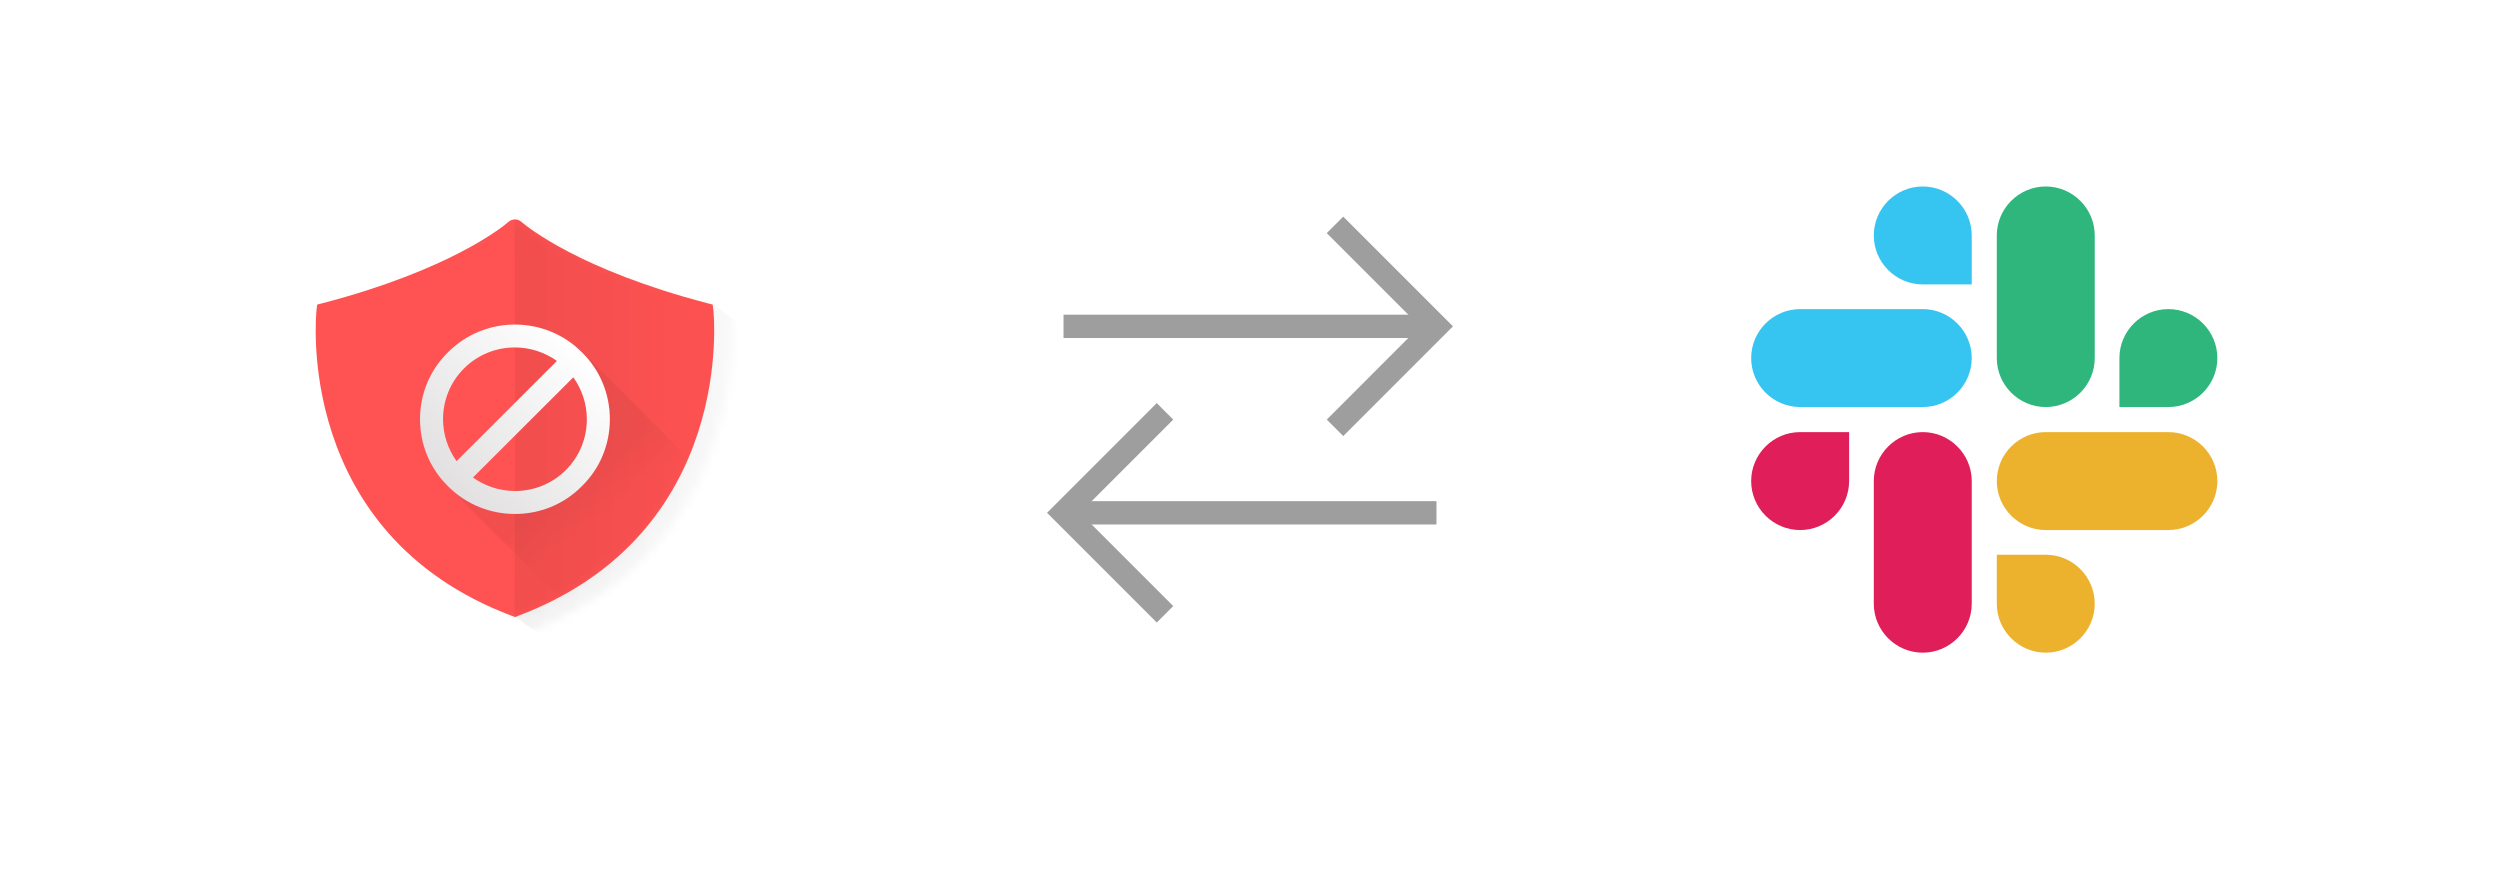 <svg width="286" height="100" viewBox="0 0 286 100" fill="none" xmlns="http://www.w3.org/2000/svg">
<g filter="url(#filter0_d)">
<circle cx="59" cy="48" r="42.667" fill="white"/>
</g>
<g filter="url(#filter1_d)">
<path d="M58.909 72.865L57.812 72.421C48.548 68.929 42.168 63.129 38.291 55.697C36.267 51.817 35.029 47.686 34.425 43.493C34.01 40.612 33.935 38.047 34.059 35.976C34.07 35.793 34.082 35.63 34.094 35.487C34.102 35.394 34.108 35.334 34.114 35.275L34.375 33.164L35.765 32.807L36.379 32.65C42.663 31.008 47.768 29.051 51.795 26.951C53.238 26.198 54.449 25.474 55.44 24.8C55.803 24.554 56.116 24.327 56.38 24.125C56.559 23.987 56.694 23.877 56.772 23.808C58 22.734 59.805 22.732 61.036 23.8C61.13 23.88 61.263 23.988 61.439 24.123C61.705 24.327 62.019 24.553 62.382 24.8C63.375 25.475 64.585 26.198 66.027 26.951C70.053 29.052 75.156 31.008 81.43 32.648L83.444 33.164L83.702 35.255C83.71 35.334 83.716 35.394 83.724 35.487C83.736 35.63 83.748 35.793 83.759 35.976C83.883 38.047 83.809 40.612 83.394 43.493C82.79 47.686 81.551 51.817 79.527 55.697C75.65 63.129 69.27 68.929 60.006 72.421L58.909 72.865Z" fill="white"/>
</g>
<mask id="mask0" mask-type="alpha" maskUnits="userSpaceOnUse" x="34" y="23" width="50" height="50">
<path d="M58.909 72.865L57.812 72.421C48.548 68.929 42.168 63.129 38.291 55.697C36.267 51.817 35.029 47.686 34.425 43.493C34.01 40.612 33.935 38.047 34.059 35.976C34.07 35.793 34.082 35.63 34.094 35.487C34.102 35.394 34.108 35.334 34.114 35.275L34.375 33.164L35.765 32.807L36.379 32.65C42.663 31.008 47.768 29.051 51.795 26.951C53.238 26.198 54.449 25.474 55.44 24.8C55.803 24.554 56.116 24.327 56.38 24.125C56.559 23.987 56.694 23.877 56.772 23.808C58 22.734 59.805 22.732 61.036 23.8C61.13 23.88 61.263 23.988 61.439 24.123C61.705 24.327 62.019 24.553 62.382 24.8C63.375 25.475 64.585 26.198 66.027 26.951C70.053 29.052 75.156 31.008 81.43 32.648L83.444 33.164L83.702 35.255C83.71 35.334 83.716 35.394 83.724 35.487C83.736 35.63 83.748 35.793 83.759 35.976C83.883 38.047 83.809 40.612 83.394 43.493C82.79 47.686 81.551 51.817 79.527 55.697C75.65 63.129 69.27 68.929 60.006 72.421L58.909 72.865Z" fill="white"/>
</mask>
<g mask="url(#mask0)">
<path fill-rule="evenodd" clip-rule="evenodd" d="M58.955 70.572L81.66 34.86L104.971 52.2L76.044 82.941L58.955 70.572Z" fill="url(#paint0_linear)"/>
</g>
<path d="M81.61 35.491C81.636 35.749 84.31 61.028 59.239 70.464L58.909 70.597L58.579 70.464C33.508 61.028 36.182 35.749 36.208 35.491L36.289 34.843L36.913 34.683C51.503 30.871 57.528 25.939 58.16 25.389C58.597 25.006 59.221 25.006 59.658 25.389C60.299 25.939 66.316 30.871 80.906 34.683L81.529 34.843L81.61 35.491Z" fill="#FF5252"/>
<mask id="mask1" mask-type="alpha" maskUnits="userSpaceOnUse" x="36" y="25" width="46" height="46">
<path d="M81.61 35.491C81.636 35.749 84.31 61.028 59.239 70.464L58.909 70.597L58.579 70.464C33.508 61.028 36.182 35.749 36.208 35.491L36.289 34.843L36.913 34.683C51.503 30.871 57.528 25.939 58.16 25.389C58.597 25.006 59.221 25.006 59.658 25.389C60.299 25.939 66.316 30.871 80.906 34.683L81.529 34.843L81.61 35.491Z" fill="white"/>
</mask>
<g mask="url(#mask1)">
<path fill-rule="evenodd" clip-rule="evenodd" d="M66.043 55.319C70.263 51.099 70.27 44.265 66.059 40.054C65.979 39.974 65.898 39.895 65.816 39.818L65.981 39.652L83.103 56.774L67.755 72.122L52.077 56.444C56.294 59.504 62.234 59.128 66.043 55.319Z" fill="url(#paint1_linear)"/>
<path fill-rule="evenodd" clip-rule="evenodd" d="M81.931 24.535V70.597H58.852C58.852 70.597 59.011 49.764 58.852 24.535C58.842 22.984 81.931 24.535 81.931 24.535Z" fill="url(#paint2_linear)"/>
</g>
<g filter="url(#filter2_d)">
<path fill-rule="evenodd" clip-rule="evenodd" d="M66.575 40.306C68.648 42.343 69.767 45.069 69.767 47.959C69.767 50.85 68.648 53.576 66.575 55.612C64.469 57.747 61.706 58.798 58.909 58.798C56.145 58.798 53.349 57.747 51.243 55.612C49.17 53.576 48.051 50.85 48.051 47.959C48.051 45.069 49.17 42.343 51.243 40.306C55.454 36.069 62.364 36.069 66.575 40.306ZM64.733 53.773C66.279 52.229 67.135 50.16 67.135 47.959C67.135 46.218 66.575 44.543 65.588 43.164L54.105 54.627C55.487 55.612 57.165 56.171 58.909 56.171C61.114 56.171 63.186 55.317 64.733 53.773ZM63.713 41.292L52.23 52.755C51.243 51.375 50.684 49.7 50.684 47.959C50.684 45.759 51.539 43.689 53.085 42.146C54.632 40.602 56.705 39.748 58.909 39.748C60.653 39.748 62.331 40.306 63.713 41.292Z" fill="url(#paint3_linear)"/>
</g>
<path d="M121.667 37.333H164.333" stroke="#9E9E9E" stroke-width="2.667" stroke-miterlimit="10"/>
<path d="M164.333 58.667H121.667" stroke="#9E9E9E" stroke-width="2.667" stroke-miterlimit="10"/>
<path d="M153.667 26.667L164.333 37.333L153.667 48" stroke="#9E9E9E" stroke-width="2.667" stroke-miterlimit="10" stroke-linecap="square"/>
<path d="M132.333 69.333L121.667 58.667L132.333 48" stroke="#9E9E9E" stroke-width="2.667" stroke-miterlimit="10" stroke-linecap="square"/>
<g filter="url(#filter3_d)">
<circle cx="227" cy="48" r="42.667" fill="white"/>
</g>
<path d="M211.538 55.035C211.538 58.119 209.02 60.638 205.936 60.638C202.852 60.638 200.333 58.119 200.333 55.035C200.333 51.952 202.852 49.433 205.936 49.433H211.538V55.035Z" fill="#E01E5A"/>
<path d="M214.362 55.035C214.362 51.952 216.881 49.433 219.964 49.433C223.048 49.433 225.567 51.952 225.567 55.035V69.064C225.567 72.147 223.048 74.666 219.964 74.666C216.881 74.666 214.362 72.147 214.362 69.064V55.035Z" fill="#E01E5A"/>
<path d="M219.964 32.538C216.881 32.538 214.362 30.019 214.362 26.936C214.362 23.852 216.881 21.333 219.964 21.333C223.048 21.333 225.567 23.852 225.567 26.936V32.538H219.964Z" fill="#36C5F0"/>
<path d="M219.964 35.361C223.048 35.361 225.567 37.88 225.567 40.964C225.567 44.047 223.048 46.566 219.964 46.566H205.936C202.852 46.566 200.333 44.047 200.333 40.964C200.333 37.88 202.852 35.361 205.936 35.361H219.964Z" fill="#36C5F0"/>
<path d="M242.461 40.964C242.461 37.88 244.98 35.361 248.064 35.361C251.147 35.361 253.666 37.88 253.666 40.964C253.666 44.047 251.147 46.566 248.064 46.566H242.461V40.964Z" fill="#2EB67D"/>
<path d="M239.638 40.964C239.638 44.048 237.119 46.567 234.036 46.567C230.952 46.567 228.433 44.048 228.433 40.964V26.936C228.433 23.852 230.952 21.333 234.036 21.333C237.119 21.333 239.638 23.852 239.638 26.936V40.964Z" fill="#2EB67D"/>
<path d="M234.036 63.461C237.119 63.461 239.638 65.98 239.638 69.064C239.638 72.147 237.119 74.666 234.036 74.666C230.952 74.666 228.433 72.147 228.433 69.064V63.461H234.036Z" fill="#ECB22E"/>
<path d="M234.036 60.638C230.952 60.638 228.433 58.119 228.433 55.036C228.433 51.952 230.952 49.433 234.036 49.433H248.064C251.148 49.433 253.667 51.952 253.667 55.036C253.667 58.119 251.148 60.638 248.064 60.638H234.036Z" fill="#ECB22E"/>
<defs>
<filter id="filter0_d" x="10.333" y="2.333" width="97.333" height="97.333" filterUnits="userSpaceOnUse" color-interpolation-filters="sRGB">
<feFlood flood-opacity="0" result="BackgroundImageFix"/>
<feColorMatrix in="SourceAlpha" type="matrix" values="0 0 0 0 0 0 0 0 0 0 0 0 0 0 0 0 0 0 127 0"/>
<feOffset dy="3"/>
<feGaussianBlur stdDeviation="3"/>
<feColorMatrix type="matrix" values="0 0 0 0 0.055 0 0 0 0 0.118 0 0 0 0 0.243 0 0 0 0.08 0"/>
<feBlend mode="normal" in2="BackgroundImageFix" result="effect1_dropShadow"/>
<feBlend mode="normal" in="SourceGraphic" in2="effect1_dropShadow" result="shape"/>
</filter>
<filter id="filter1_d" x="31.338" y="20.334" width="55.142" height="55.197" filterUnits="userSpaceOnUse" color-interpolation-filters="sRGB">
<feFlood flood-opacity="0" result="BackgroundImageFix"/>
<feColorMatrix in="SourceAlpha" type="matrix" values="0 0 0 0 0 0 0 0 0 0 0 0 0 0 0 0 0 0 127 0"/>
<feOffset/>
<feGaussianBlur stdDeviation="1.333"/>
<feColorMatrix type="matrix" values="0 0 0 0 0 0 0 0 0 0 0 0 0 0 0 0 0 0 0.174 0"/>
<feBlend mode="normal" in2="BackgroundImageFix" result="effect1_dropShadow"/>
<feBlend mode="normal" in="SourceGraphic" in2="effect1_dropShadow" result="shape"/>
</filter>
<filter id="filter2_d" x="45.385" y="34.462" width="27.048" height="27.003" filterUnits="userSpaceOnUse" color-interpolation-filters="sRGB">
<feFlood flood-opacity="0" result="BackgroundImageFix"/>
<feColorMatrix in="SourceAlpha" type="matrix" values="0 0 0 0 0 0 0 0 0 0 0 0 0 0 0 0 0 0 127 0"/>
<feOffset/>
<feGaussianBlur stdDeviation="1.333"/>
<feColorMatrix type="matrix" values="0 0 0 0 0 0 0 0 0 0 0 0 0 0 0 0 0 0 0.174 0"/>
<feBlend mode="normal" in2="BackgroundImageFix" result="effect1_dropShadow"/>
<feBlend mode="normal" in="SourceGraphic" in2="effect1_dropShadow" result="shape"/>
</filter>
<filter id="filter3_d" x="178.333" y="2.333" width="97.333" height="97.333" filterUnits="userSpaceOnUse" color-interpolation-filters="sRGB">
<feFlood flood-opacity="0" result="BackgroundImageFix"/>
<feColorMatrix in="SourceAlpha" type="matrix" values="0 0 0 0 0 0 0 0 0 0 0 0 0 0 0 0 0 0 127 0"/>
<feOffset dy="3"/>
<feGaussianBlur stdDeviation="3"/>
<feColorMatrix type="matrix" values="0 0 0 0 0.055 0 0 0 0 0.118 0 0 0 0 0.243 0 0 0 0.08 0"/>
<feBlend mode="normal" in2="BackgroundImageFix" result="effect1_dropShadow"/>
<feBlend mode="normal" in="SourceGraphic" in2="effect1_dropShadow" result="shape"/>
</filter>
<linearGradient id="paint0_linear" x1="100.343" y1="40.105" x2="59.364" y2="40.105" gradientUnits="userSpaceOnUse">
<stop stop-opacity="0.01"/>
<stop offset="1" stop-opacity="0.052"/>
</linearGradient>
<linearGradient id="paint1_linear" x1="71.625" y1="57.112" x2="68.174" y2="52.705" gradientUnits="userSpaceOnUse">
<stop stop-opacity="0.01"/>
<stop offset="1" stop-opacity="0.052"/>
</linearGradient>
<linearGradient id="paint2_linear" x1="79.61" y1="28.869" x2="59.057" y2="28.869" gradientUnits="userSpaceOnUse">
<stop stop-opacity="0.01"/>
<stop offset="1" stop-opacity="0.052"/>
</linearGradient>
<linearGradient id="paint3_linear" x1="74.071" y1="47.916" x2="59.064" y2="63.11" gradientUnits="userSpaceOnUse">
<stop stop-color="white"/>
<stop offset="1" stop-color="#E2E0E0"/>
</linearGradient>
</defs>
</svg>
